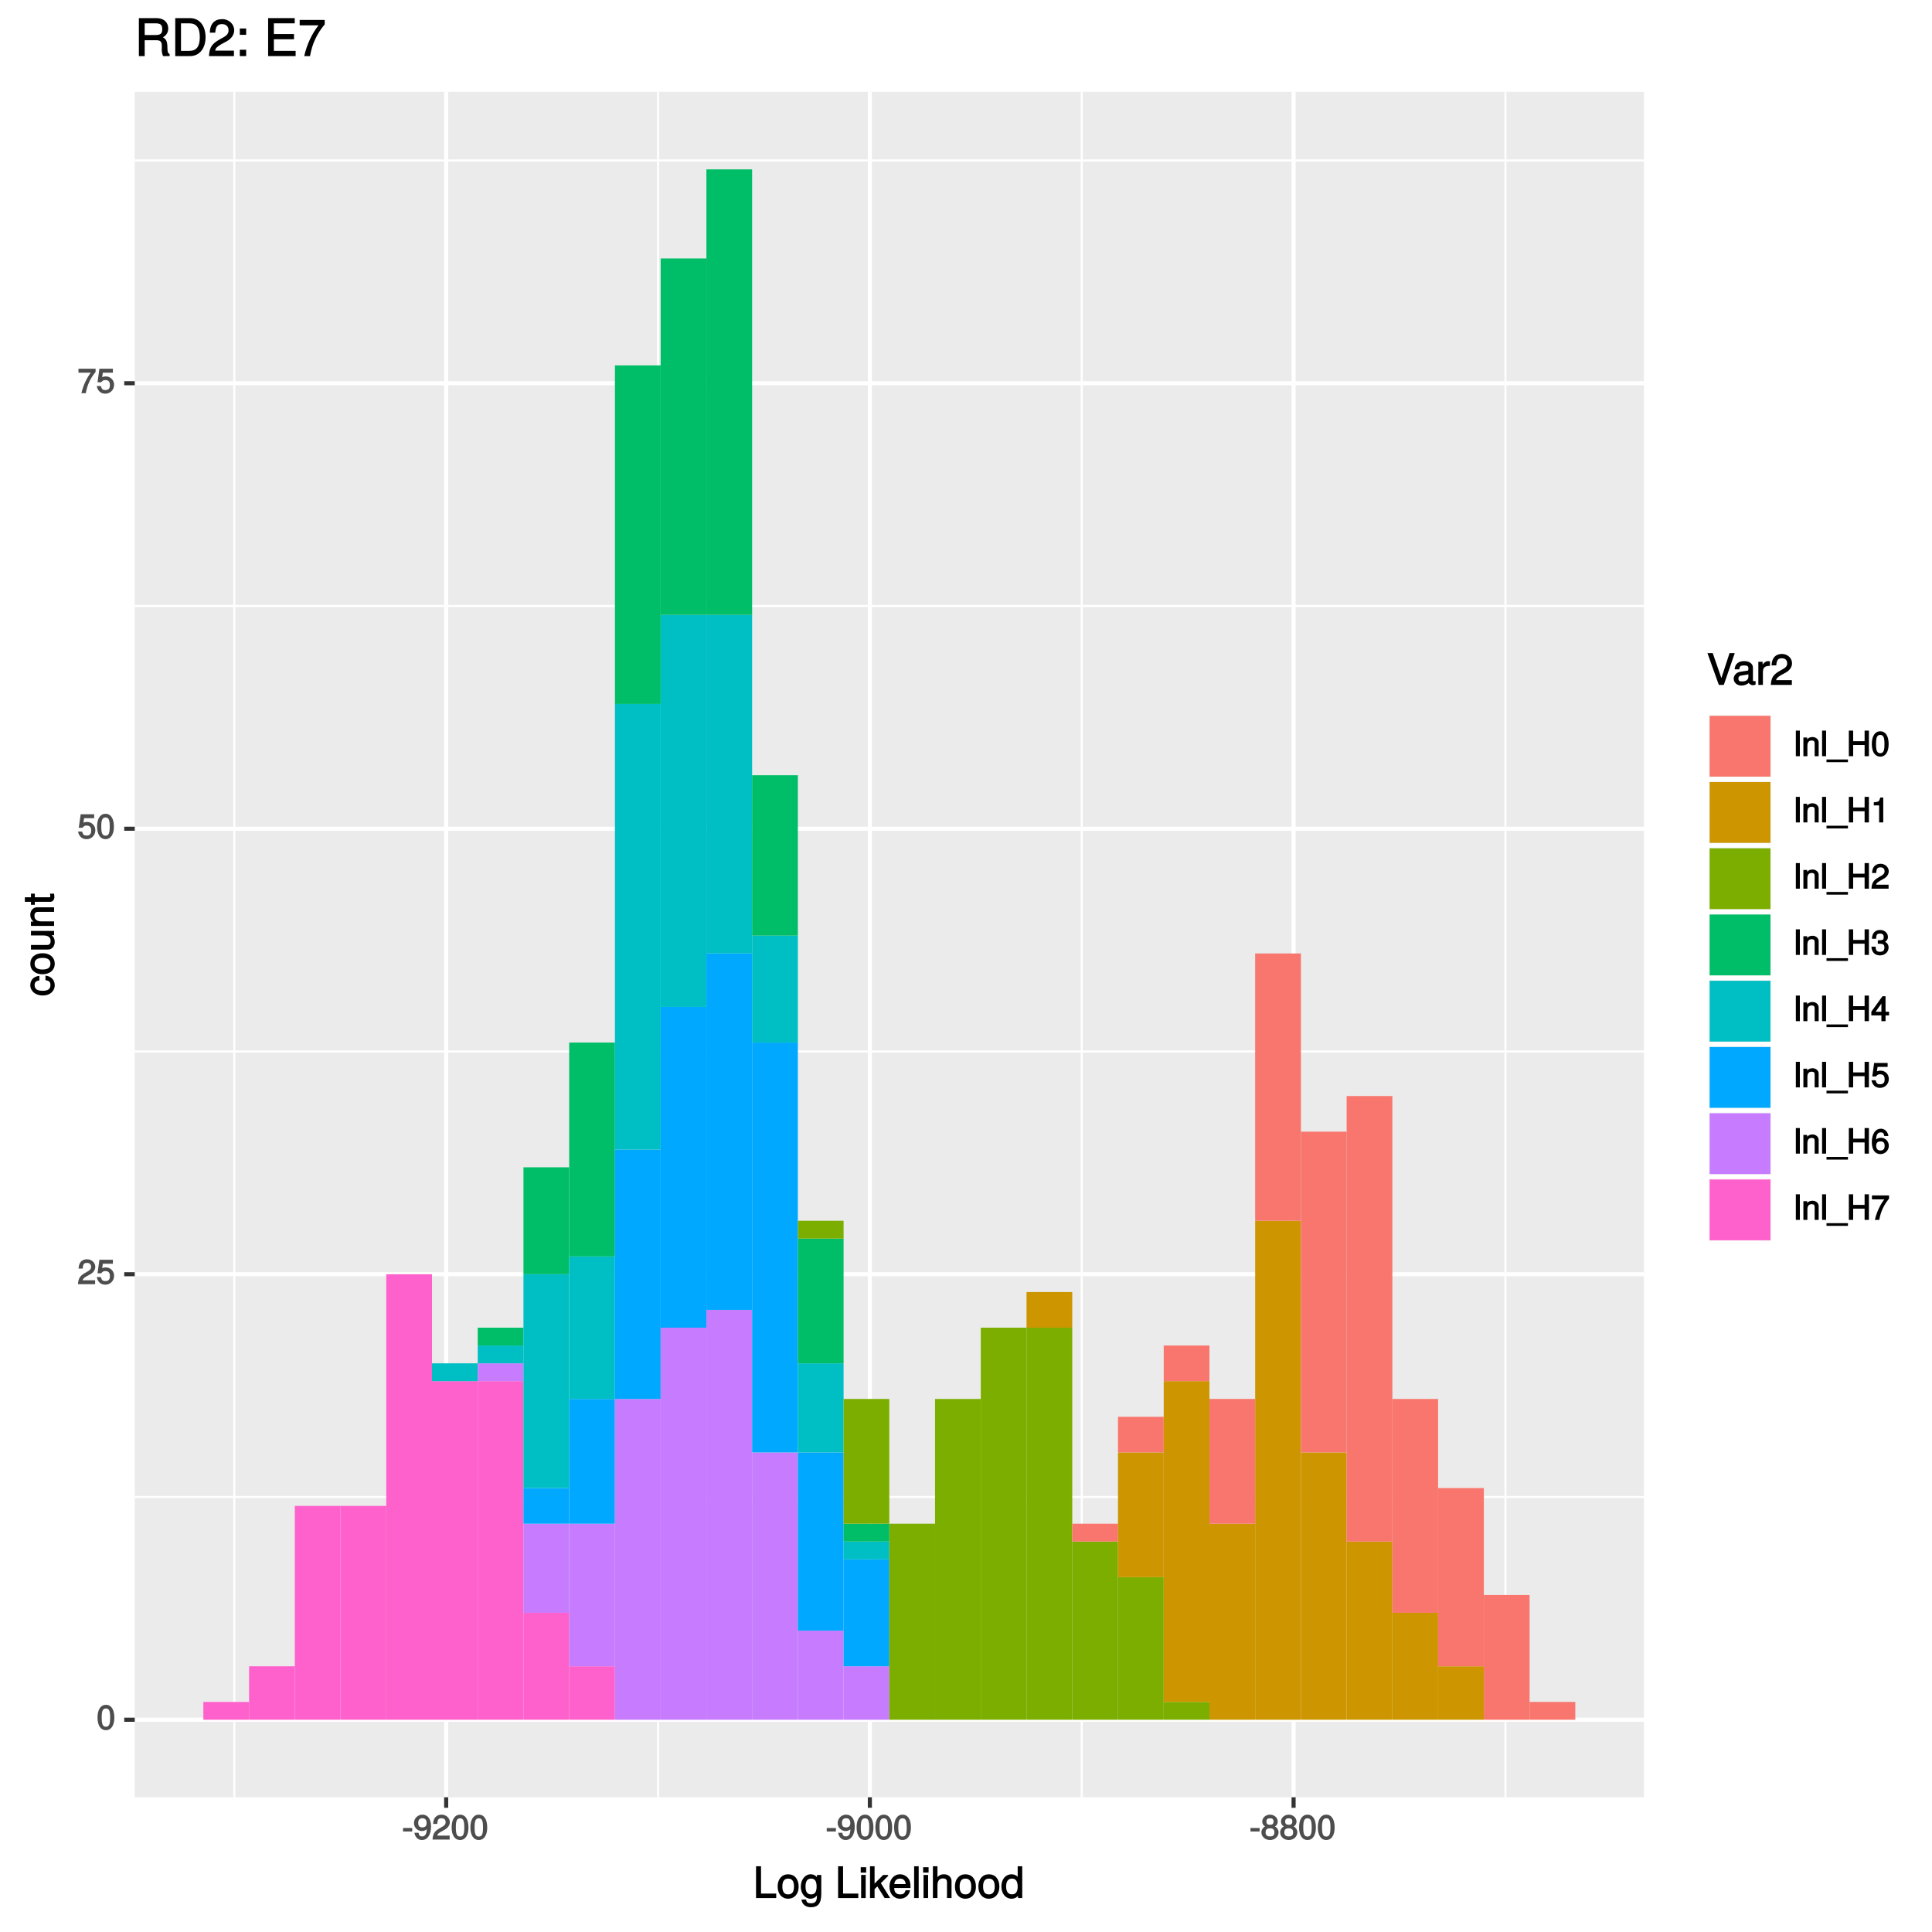 <?xml version="1.0" encoding="UTF-8"?>
<svg xmlns="http://www.w3.org/2000/svg" xmlns:xlink="http://www.w3.org/1999/xlink" width="504pt" height="504pt" viewBox="0 0 504 504" version="1.1">
<defs>
<g>
<symbol overflow="visible" id="glyph0-0">
<path style="stroke:none;" d=""/>
</symbol>
<symbol overflow="visible" id="glyph0-1">
<path style="stroke:none;" d="M 4.609 -3.125 C 4.609 -5.297 3.781 -6.5 2.422 -6.5 C 1.078 -6.5 0.219 -5.281 0.219 -3.188 C 0.219 -1.078 1.078 0.125 2.422 0.125 C 3.734 0.125 4.609 -1.078 4.609 -3.125 Z M 3.516 -3.203 C 3.516 -1.438 3.266 -0.781 2.406 -0.781 C 1.578 -0.781 1.312 -1.469 1.312 -3.172 C 1.312 -4.875 1.578 -5.547 2.422 -5.547 C 3.25 -5.547 3.516 -4.875 3.516 -3.203 Z M 3.516 -3.203 "/>
</symbol>
<symbol overflow="visible" id="glyph0-2">
<path style="stroke:none;" d="M 4.641 -4.547 C 4.641 -5.594 3.672 -6.5 2.5 -6.5 C 1.219 -6.5 0.328 -5.719 0.281 -4.078 L 1.359 -4.078 C 1.422 -5.25 1.703 -5.562 2.469 -5.562 C 3.172 -5.562 3.547 -5.188 3.547 -4.516 C 3.547 -4.031 3.297 -3.703 2.75 -3.391 L 1.938 -2.922 C 0.641 -2.188 0.219 -1.5 0.125 0 L 4.594 0 L 4.594 -1.031 L 1.344 -1.031 C 1.406 -1.406 1.641 -1.641 2.406 -2.078 L 3.281 -2.562 C 4.156 -3.031 4.641 -3.781 4.641 -4.547 Z M 4.641 -4.547 "/>
</symbol>
<symbol overflow="visible" id="glyph0-3">
<path style="stroke:none;" d="M 4.656 -2.203 C 4.656 -3.438 3.688 -4.375 2.5 -4.375 C 2.062 -4.375 1.594 -4.219 1.547 -4.188 L 1.719 -5.344 L 4.344 -5.344 L 4.344 -6.375 L 0.828 -6.375 L 0.328 -2.844 L 1.281 -2.844 C 1.688 -3.312 1.875 -3.422 2.359 -3.422 C 3.188 -3.422 3.562 -3.016 3.562 -2.094 C 3.562 -1.203 3.203 -0.812 2.359 -0.812 C 1.688 -0.812 1.422 -1.031 1.203 -1.859 L 0.125 -1.859 C 0.406 -0.5 1.266 0.125 2.375 0.125 C 3.641 0.125 4.656 -0.875 4.656 -2.203 Z M 4.656 -2.203 "/>
</symbol>
<symbol overflow="visible" id="glyph0-4">
<path style="stroke:none;" d="M 4.719 -5.594 L 4.719 -6.375 L 0.25 -6.375 L 0.25 -5.344 L 3.469 -5.344 C 2.422 -4 1.5 -2.078 1.016 0 L 2.156 0 C 2.531 -2.141 3.375 -3.938 4.719 -5.547 Z M 4.719 -5.594 "/>
</symbol>
<symbol overflow="visible" id="glyph0-5">
<path style="stroke:none;" d="M 2.641 -2.25 L 2.641 -3.016 L 0.25 -3.016 L 0.25 -2.109 L 2.641 -2.109 Z M 2.641 -2.25 "/>
</symbol>
<symbol overflow="visible" id="glyph0-6">
<path style="stroke:none;" d="M 4.625 -3.391 C 4.625 -5.344 3.797 -6.5 2.375 -6.5 C 1.188 -6.5 0.172 -5.531 0.172 -4.297 C 0.172 -3.141 1.125 -2.219 2.25 -2.219 C 2.844 -2.219 3.375 -2.469 3.781 -2.953 L 3.516 -3.047 C 3.516 -1.531 3.172 -0.812 2.281 -0.812 C 1.734 -0.812 1.516 -1.031 1.359 -1.766 L 0.297 -1.766 C 0.453 -0.609 1.281 0.125 2.234 0.125 C 3.688 0.125 4.625 -1.234 4.625 -3.391 Z M 3.469 -4.312 C 3.469 -3.547 3.094 -3.172 2.344 -3.172 C 1.594 -3.172 1.281 -3.531 1.281 -4.359 C 1.281 -5.156 1.656 -5.562 2.359 -5.562 C 3.094 -5.562 3.469 -5.125 3.469 -4.312 Z M 3.469 -4.312 "/>
</symbol>
<symbol overflow="visible" id="glyph0-7">
<path style="stroke:none;" d="M 4.656 -1.891 C 4.656 -2.594 4.156 -3.203 3.719 -3.422 C 4.188 -3.703 4.438 -4.109 4.438 -4.703 C 4.438 -5.688 3.531 -6.5 2.422 -6.5 C 1.312 -6.5 0.391 -5.688 0.391 -4.703 C 0.391 -4.125 0.641 -3.719 1.125 -3.422 C 0.672 -3.203 0.172 -2.594 0.172 -1.906 C 0.172 -0.75 1.188 0.125 2.422 0.125 C 3.656 0.125 4.656 -0.75 4.656 -1.891 Z M 3.344 -4.688 C 3.344 -4.109 3.062 -3.859 2.422 -3.859 C 1.766 -3.859 1.484 -4.109 1.484 -4.703 C 1.484 -5.297 1.766 -5.547 2.422 -5.547 C 3.078 -5.547 3.344 -5.297 3.344 -4.688 Z M 3.562 -1.875 C 3.562 -1.141 3.188 -0.812 2.406 -0.812 C 1.641 -0.812 1.266 -1.156 1.266 -1.875 C 1.266 -2.609 1.641 -2.938 2.422 -2.938 C 3.188 -2.938 3.562 -2.609 3.562 -1.875 Z M 3.562 -1.875 "/>
</symbol>
<symbol overflow="visible" id="glyph0-8">
<path style="stroke:none;" d="M 1.484 -0.125 L 1.484 -6.672 L 0.438 -6.672 L 0.438 0 L 1.484 0 Z M 1.484 -0.125 "/>
</symbol>
<symbol overflow="visible" id="glyph0-9">
<path style="stroke:none;" d="M 4.438 -0.125 L 4.438 -3.609 C 4.438 -4.375 3.719 -5 2.828 -5 C 2.141 -5 1.578 -4.703 1.172 -4.062 L 1.438 -3.969 L 1.438 -4.875 L 0.453 -4.875 L 0.453 0 L 1.5 0 L 1.5 -2.672 C 1.5 -3.609 1.859 -4.094 2.609 -4.094 C 3.188 -4.094 3.391 -3.875 3.391 -3.328 L 3.391 0 L 4.438 0 Z M 4.438 -0.125 "/>
</symbol>
<symbol overflow="visible" id="glyph0-10">
<path style="stroke:none;" d="M 5.234 1.422 L 5.234 0.859 L -0.359 0.859 L -0.359 1.562 L 5.234 1.562 Z M 5.234 1.422 "/>
</symbol>
<symbol overflow="visible" id="glyph0-11">
<path style="stroke:none;" d="M 5.812 -0.125 L 5.812 -6.672 L 4.688 -6.672 L 4.688 -3.906 L 1.703 -3.906 L 1.703 -6.672 L 0.578 -6.672 L 0.578 0 L 1.703 0 L 1.703 -2.922 L 4.688 -2.922 L 4.688 0 L 5.812 0 Z M 5.812 -0.125 "/>
</symbol>
<symbol overflow="visible" id="glyph0-12">
<path style="stroke:none;" d="M 3.203 -0.125 L 3.203 -6.5 L 2.422 -6.5 C 2.109 -5.406 2.094 -5.406 0.734 -5.25 L 0.734 -4.438 L 2.125 -4.438 L 2.125 0 L 3.203 0 Z M 3.203 -0.125 "/>
</symbol>
<symbol overflow="visible" id="glyph0-13">
<path style="stroke:none;" d="M 4.594 -1.938 C 4.594 -2.703 4.141 -3.266 3.391 -3.531 L 3.391 -3.266 C 3.969 -3.5 4.422 -4.031 4.422 -4.656 C 4.422 -5.734 3.547 -6.5 2.359 -6.5 C 1.109 -6.5 0.281 -5.688 0.25 -4.219 L 1.344 -4.219 C 1.359 -5.281 1.578 -5.562 2.375 -5.562 C 3.062 -5.562 3.312 -5.281 3.312 -4.625 C 3.312 -3.953 3.188 -3.812 1.781 -3.812 L 1.781 -2.906 L 2.359 -2.906 C 3.219 -2.906 3.5 -2.625 3.5 -1.938 C 3.5 -1.156 3.172 -0.812 2.359 -0.812 C 1.516 -0.812 1.266 -1.109 1.203 -2.141 L 0.109 -2.141 C 0.219 -0.625 1.062 0.125 2.344 0.125 C 3.625 0.125 4.594 -0.766 4.594 -1.938 Z M 4.594 -1.938 "/>
</symbol>
<symbol overflow="visible" id="glyph0-14">
<path style="stroke:none;" d="M 4.719 -1.625 L 4.719 -2.453 L 3.797 -2.453 L 3.797 -6.5 L 3 -6.5 L 0.094 -2.469 L 0.094 -1.5 L 2.719 -1.5 L 2.719 0 L 3.797 0 L 3.797 -1.5 L 4.719 -1.5 Z M 2.875 -2.453 L 1.203 -2.453 L 2.984 -4.953 L 2.719 -5.047 L 2.719 -2.453 Z M 2.875 -2.453 "/>
</symbol>
<symbol overflow="visible" id="glyph0-15">
<path style="stroke:none;" d="M 4.656 -2.062 C 4.656 -3.234 3.719 -4.141 2.609 -4.141 C 1.984 -4.141 1.391 -3.875 1.062 -3.406 L 1.312 -3.312 C 1.328 -4.844 1.672 -5.547 2.562 -5.547 C 3.109 -5.547 3.328 -5.344 3.469 -4.609 L 4.547 -4.609 C 4.375 -5.766 3.562 -6.5 2.609 -6.5 C 1.156 -6.5 0.219 -5.141 0.219 -2.969 C 0.219 -1.031 1.047 0.125 2.469 0.125 C 3.656 0.125 4.656 -0.844 4.656 -2.062 Z M 3.562 -2 C 3.562 -1.219 3.188 -0.812 2.484 -0.812 C 1.766 -0.812 1.359 -1.25 1.359 -2.047 C 1.359 -2.828 1.734 -3.188 2.5 -3.188 C 3.25 -3.188 3.562 -2.844 3.562 -2 Z M 3.562 -2 "/>
</symbol>
<symbol overflow="visible" id="glyph1-0">
<path style="stroke:none;" d=""/>
</symbol>
<symbol overflow="visible" id="glyph1-1">
<path style="stroke:none;" d="M 6 -0.125 L 6 -1.172 L 2.031 -1.172 L 2.031 -8.297 L 0.734 -8.297 L 0.734 0 L 6 0 Z M 6 -0.125 "/>
</symbol>
<symbol overflow="visible" id="glyph1-2">
<path style="stroke:none;" d="M 5.734 -2.969 C 5.734 -4.969 4.656 -6.203 2.984 -6.203 C 1.375 -6.203 0.25 -4.953 0.25 -3.016 C 0.25 -1.078 1.359 0.172 3 0.172 C 4.625 0.172 5.734 -1.078 5.734 -2.969 Z M 4.516 -2.984 C 4.516 -1.625 4.016 -0.953 3 -0.953 C 1.984 -0.953 1.484 -1.609 1.484 -3.016 C 1.484 -4.406 1.984 -5.078 3 -5.078 C 4.031 -5.078 4.516 -4.406 4.516 -2.984 Z M 4.516 -2.984 "/>
</symbol>
<symbol overflow="visible" id="glyph1-3">
<path style="stroke:none;" d="M 5.516 -1.078 L 5.516 -6.031 L 4.391 -6.031 L 4.391 -5.062 L 4.625 -5.156 C 4.156 -5.844 3.516 -6.203 2.766 -6.203 C 1.312 -6.203 0.172 -4.828 0.172 -2.953 C 0.172 -1.141 1.344 0.172 2.688 0.172 C 3.422 0.172 4.016 -0.172 4.625 -0.906 L 4.391 -1 L 4.391 -0.609 C 4.391 0.906 3.906 1.359 2.844 1.359 C 2.109 1.359 1.688 1.234 1.547 0.391 L 0.359 0.391 C 0.469 1.609 1.453 2.391 2.812 2.391 C 4.609 2.391 5.516 1.469 5.516 -1.078 Z M 4.297 -2.984 C 4.297 -1.609 3.844 -0.953 2.875 -0.953 C 1.875 -0.953 1.406 -1.609 1.406 -3.016 C 1.406 -4.406 1.891 -5.078 2.875 -5.078 C 3.859 -5.078 4.297 -4.375 4.297 -2.984 Z M 4.297 -2.984 "/>
</symbol>
<symbol overflow="visible" id="glyph1-4">
<path style="stroke:none;" d=""/>
</symbol>
<symbol overflow="visible" id="glyph1-5">
<path style="stroke:none;" d="M 1.812 -0.125 L 1.812 -6.031 L 0.625 -6.031 L 0.625 0 L 1.812 0 Z M 1.938 -6.766 L 1.938 -8.047 L 0.516 -8.047 L 0.516 -6.641 L 1.938 -6.641 Z M 1.938 -6.766 "/>
</symbol>
<symbol overflow="visible" id="glyph1-6">
<path style="stroke:none;" d="M 5.609 -0.234 L 3.328 -3.891 L 5.266 -5.797 L 5.172 -6.031 L 3.938 -6.031 L 1.453 -3.547 L 1.688 -3.453 L 1.688 -8.297 L 0.5 -8.297 L 0.5 0 L 1.688 0 L 1.688 -2.328 L 2.406 -3.047 L 4.312 0 L 5.766 0 Z M 5.609 -0.234 "/>
</symbol>
<symbol overflow="visible" id="glyph1-7">
<path style="stroke:none;" d="M 5.781 -2.75 C 5.781 -3.594 5.703 -4.109 5.547 -4.547 C 5.172 -5.484 4.156 -6.203 3.078 -6.203 C 1.469 -6.203 0.297 -4.875 0.297 -2.984 C 0.297 -1.094 1.438 0.172 3.062 0.172 C 4.375 0.172 5.422 -0.719 5.672 -2.031 L 4.5 -2.031 C 4.203 -1.125 3.828 -0.953 3.094 -0.953 C 2.141 -0.953 1.547 -1.438 1.531 -2.625 L 5.781 -2.625 Z M 4.75 -3.469 C 4.75 -3.469 4.562 -3.625 4.578 -3.641 L 1.562 -3.641 C 1.625 -4.516 2.141 -5.078 3.062 -5.078 C 3.969 -5.078 4.516 -4.469 4.516 -3.562 Z M 4.75 -3.469 "/>
</symbol>
<symbol overflow="visible" id="glyph1-8">
<path style="stroke:none;" d="M 1.797 -0.125 L 1.797 -8.297 L 0.609 -8.297 L 0.609 0 L 1.797 0 Z M 1.797 -0.125 "/>
</symbol>
<symbol overflow="visible" id="glyph1-9">
<path style="stroke:none;" d="M 5.484 -0.125 L 5.484 -4.484 C 5.484 -5.453 4.656 -6.203 3.531 -6.203 C 2.719 -6.203 2.125 -5.906 1.578 -5.203 L 1.812 -5.109 L 1.812 -8.297 L 0.625 -8.297 L 0.625 0 L 1.812 0 L 1.812 -3.312 C 1.812 -4.484 2.297 -5.125 3.25 -5.125 C 3.891 -5.125 4.297 -4.891 4.297 -4.125 L 4.297 0 L 5.484 0 Z M 5.484 -0.125 "/>
</symbol>
<symbol overflow="visible" id="glyph1-10">
<path style="stroke:none;" d="M 5.578 -0.125 L 5.578 -8.297 L 4.391 -8.297 L 4.391 -5.172 L 4.625 -5.266 C 4.234 -5.859 3.531 -6.203 2.766 -6.203 C 1.266 -6.203 0.141 -4.906 0.141 -3.062 C 0.141 -1.125 1.25 0.172 2.797 0.172 C 3.594 0.172 4.219 -0.172 4.719 -0.875 L 4.484 -0.984 L 4.484 0 L 5.578 0 Z M 4.391 -2.984 C 4.391 -1.656 3.891 -0.969 2.922 -0.969 C 1.906 -0.969 1.375 -1.672 1.375 -3.016 C 1.375 -4.359 1.906 -5.078 2.922 -5.078 C 3.906 -5.078 4.391 -4.328 4.391 -2.984 Z M 4.391 -2.984 "/>
</symbol>
<symbol overflow="visible" id="glyph1-11">
<path style="stroke:none;" d="M 7.094 -8.297 L 5.906 -8.297 L 3.641 -1.359 L 3.922 -1.359 L 1.516 -8.297 L 0.141 -8.297 L 3.109 0 L 4.406 0 L 7.266 -8.297 Z M 7.094 -8.297 "/>
</symbol>
<symbol overflow="visible" id="glyph1-12">
<path style="stroke:none;" d="M 6.016 -0.156 L 6.016 -1.016 C 5.781 -0.969 5.734 -0.969 5.688 -0.969 C 5.375 -0.969 5.328 -0.984 5.328 -1.281 L 5.328 -4.484 C 5.328 -5.516 4.438 -6.203 3.031 -6.203 C 1.625 -6.203 0.625 -5.516 0.562 -4.062 L 1.766 -4.062 C 1.844 -4.891 2.141 -5.078 2.984 -5.078 C 3.812 -5.078 4.141 -4.906 4.141 -4.359 L 4.141 -4.109 C 4.141 -3.734 4.047 -3.703 3.328 -3.625 C 2.031 -3.453 1.828 -3.406 1.469 -3.266 C 0.797 -2.984 0.312 -2.328 0.312 -1.625 C 0.312 -0.578 1.188 0.172 2.359 0.172 C 3.094 0.172 3.891 -0.172 4.234 -0.531 C 4.266 -0.375 4.812 0.078 5.266 0.078 C 5.438 0.078 5.594 0.062 6.016 -0.062 Z M 4.141 -2.125 C 4.141 -1.297 3.438 -0.906 2.547 -0.906 C 1.844 -0.906 1.547 -1.016 1.547 -1.656 C 1.547 -2.25 1.828 -2.391 2.812 -2.531 C 3.766 -2.656 3.969 -2.703 4.141 -2.781 Z M 4.141 -2.125 "/>
</symbol>
<symbol overflow="visible" id="glyph1-13">
<path style="stroke:none;" d="M 3.656 -5.094 L 3.656 -6.156 C 3.375 -6.188 3.297 -6.203 3.172 -6.203 C 2.578 -6.203 2.031 -5.812 1.5 -4.953 L 1.734 -4.844 L 1.734 -6.031 L 0.625 -6.031 L 0.625 0 L 1.812 0 L 1.812 -3.125 C 1.812 -4.422 2.109 -4.938 3.656 -4.969 Z M 3.656 -5.094 "/>
</symbol>
<symbol overflow="visible" id="glyph1-14">
<path style="stroke:none;" d="M 5.75 -5.641 C 5.75 -6.969 4.594 -8.078 3.125 -8.078 C 1.531 -8.078 0.469 -7.109 0.406 -5.094 L 1.641 -5.094 C 1.734 -6.531 2.141 -6.953 3.094 -6.953 C 3.969 -6.953 4.484 -6.453 4.484 -5.625 C 4.484 -5 4.172 -4.578 3.469 -4.188 L 2.469 -3.609 C 0.844 -2.688 0.312 -1.844 0.219 0 L 5.703 0 L 5.703 -1.234 L 1.609 -1.234 C 1.688 -1.734 2 -2.031 2.953 -2.594 L 4.062 -3.188 C 5.141 -3.766 5.75 -4.688 5.75 -5.641 Z M 5.75 -5.641 "/>
</symbol>
<symbol overflow="visible" id="glyph2-0">
<path style="stroke:none;" d=""/>
</symbol>
<symbol overflow="visible" id="glyph2-1">
<path style="stroke:none;" d="M -2.25 -5.25 L -2.25 -4.203 C -1.188 -4.031 -0.953 -3.703 -0.953 -2.922 C -0.953 -1.906 -1.594 -1.438 -2.953 -1.438 C -4.406 -1.438 -5.078 -1.891 -5.078 -2.891 C -5.078 -3.656 -4.766 -4 -3.828 -4.141 L -3.828 -5.328 C -5.375 -5.203 -6.203 -4.188 -6.203 -2.906 C -6.203 -1.359 -4.875 -0.203 -2.953 -0.203 C -1.094 -0.203 0.172 -1.328 0.172 -2.891 C 0.172 -4.266 -0.797 -5.266 -2.25 -5.391 Z M -2.25 -5.25 "/>
</symbol>
<symbol overflow="visible" id="glyph2-2">
<path style="stroke:none;" d="M -2.969 -5.734 C -4.969 -5.734 -6.203 -4.656 -6.203 -2.984 C -6.203 -1.375 -4.953 -0.25 -3.016 -0.25 C -1.078 -0.25 0.172 -1.359 0.172 -3 C 0.172 -4.625 -1.078 -5.734 -2.969 -5.734 Z M -2.984 -4.516 C -1.625 -4.516 -0.953 -4.016 -0.953 -3 C -0.953 -1.984 -1.609 -1.484 -3.016 -1.484 C -4.406 -1.484 -5.078 -1.984 -5.078 -3 C -5.078 -4.031 -4.406 -4.516 -2.984 -4.516 Z M -2.984 -4.516 "/>
</symbol>
<symbol overflow="visible" id="glyph2-3">
<path style="stroke:none;" d="M -0.125 -5.438 L -6.031 -5.438 L -6.031 -4.25 L -2.719 -4.25 C -1.547 -4.25 -0.906 -3.766 -0.906 -2.812 C -0.906 -2.094 -1.203 -1.766 -1.906 -1.766 L -6.031 -1.766 L -6.031 -0.578 L -1.547 -0.578 C -0.578 -0.578 0.172 -1.438 0.172 -2.547 C 0.172 -3.406 -0.172 -4.031 -0.922 -4.562 L -1.016 -4.328 L 0 -4.328 L 0 -5.438 Z M -0.125 -5.438 "/>
</symbol>
<symbol overflow="visible" id="glyph2-4">
<path style="stroke:none;" d="M -0.125 -5.484 L -4.484 -5.484 C -5.438 -5.484 -6.203 -4.641 -6.203 -3.531 C -6.203 -2.672 -5.828 -2.031 -5.031 -1.516 L -4.922 -1.75 L -6.031 -1.75 L -6.031 -0.625 L 0 -0.625 L 0 -1.812 L -3.312 -1.812 C -4.484 -1.812 -5.125 -2.328 -5.125 -3.25 C -5.125 -3.984 -4.812 -4.297 -4.125 -4.297 L 0 -4.297 L 0 -5.484 Z M -0.125 -5.484 "/>
</symbol>
<symbol overflow="visible" id="glyph2-5">
<path style="stroke:none;" d="M -0.125 -2.922 L -1.078 -2.922 C -1.016 -2.672 -1 -2.531 -1 -2.359 C -1 -1.953 -0.969 -1.984 -1.375 -1.984 L -5.016 -1.984 L -5.016 -2.922 L -6.031 -2.922 L -6.031 -1.984 L -7.625 -1.984 L -7.625 -0.797 L -6.031 -0.797 L -6.031 -0.016 L -5.016 -0.016 L -5.016 -0.797 L -0.969 -0.797 C -0.391 -0.797 0.078 -1.328 0.078 -2.047 C 0.078 -2.266 0.062 -2.484 -0.016 -2.922 Z M -0.125 -2.922 "/>
</symbol>
<symbol overflow="visible" id="glyph3-0">
<path style="stroke:none;" d=""/>
</symbol>
<symbol overflow="visible" id="glyph3-1">
<path style="stroke:none;" d="M 9.094 -0.125 L 9.094 -0.5 C 8.594 -0.844 8.531 -1.094 8.516 -2.375 C 8.484 -3.969 8.125 -4.578 7.078 -5.031 L 7.078 -4.75 C 8.156 -5.281 8.734 -6.094 8.734 -7.188 C 8.734 -8.844 7.547 -9.906 5.672 -9.906 L 1.078 -9.906 L 1.078 0 L 2.594 0 L 2.594 -4.141 L 5.625 -4.141 C 6.703 -4.141 7.078 -3.75 7.062 -2.562 L 7.047 -1.703 C 7.031 -1.109 7.156 -0.531 7.391 0 L 9.094 0 Z M 7.172 -7.016 C 7.172 -5.875 6.734 -5.5 5.422 -5.5 L 2.594 -5.5 L 2.594 -8.547 L 5.422 -8.547 C 6.797 -8.547 7.172 -8.094 7.172 -7.016 Z M 7.172 -7.016 "/>
</symbol>
<symbol overflow="visible" id="glyph3-2">
<path style="stroke:none;" d="M 8.938 -4.953 C 8.938 -7.938 7.328 -9.906 4.891 -9.906 L 1.031 -9.906 L 1.031 0 L 4.891 0 C 7.312 0 8.938 -1.953 8.938 -4.953 Z M 7.438 -4.938 C 7.438 -2.516 6.578 -1.359 4.672 -1.359 L 2.531 -1.359 L 2.531 -8.547 L 4.672 -8.547 C 6.578 -8.547 7.438 -7.391 7.438 -4.938 Z M 7.438 -4.938 "/>
</symbol>
<symbol overflow="visible" id="glyph3-3">
<path style="stroke:none;" d="M 6.875 -6.75 C 6.875 -8.328 5.516 -9.641 3.75 -9.641 C 1.828 -9.641 0.578 -8.516 0.516 -6.109 L 1.938 -6.109 C 2.047 -7.812 2.562 -8.344 3.703 -8.344 C 4.766 -8.344 5.406 -7.719 5.406 -6.719 C 5.406 -5.984 5.016 -5.438 4.188 -4.969 L 2.969 -4.281 C 1.016 -3.172 0.406 -2.188 0.297 0 L 6.812 0 L 6.812 -1.422 L 1.922 -1.422 C 2 -2.047 2.391 -2.438 3.531 -3.109 L 4.859 -3.828 C 6.172 -4.531 6.875 -5.594 6.875 -6.75 Z M 6.875 -6.75 "/>
</symbol>
<symbol overflow="visible" id="glyph3-4">
<path style="stroke:none;" d="M 2.656 -0.125 L 2.656 -1.656 L 1 -1.656 L 1 0 L 2.656 0 Z M 2.656 -5.672 L 2.656 -7.203 L 1 -7.203 L 1 -5.547 L 2.656 -5.547 Z M 2.656 -5.672 "/>
</symbol>
<symbol overflow="visible" id="glyph3-5">
<path style="stroke:none;" d=""/>
</symbol>
<symbol overflow="visible" id="glyph3-6">
<path style="stroke:none;" d="M 8.219 -0.125 L 8.219 -1.359 L 2.547 -1.359 L 2.547 -4.391 L 7.797 -4.391 L 7.797 -5.75 L 2.547 -5.75 L 2.547 -8.547 L 7.984 -8.547 L 7.984 -9.906 L 1.047 -9.906 L 1.047 0 L 8.219 0 Z M 8.219 -0.125 "/>
</symbol>
<symbol overflow="visible" id="glyph3-7">
<path style="stroke:none;" d="M 7 -8.312 L 7 -9.438 L 0.469 -9.438 L 0.469 -8.016 L 5.375 -8.016 C 3.703 -5.891 2.344 -3.062 1.656 0 L 3.172 0 C 3.703 -3.156 4.984 -5.891 7 -8.266 Z M 7 -8.312 "/>
</symbol>
</g>
<clipPath id="clip1">
  <path d="M 35.152 23.957 L 429 23.957 L 429 469 L 35.152 469 Z M 35.152 23.957 "/>
</clipPath>
<clipPath id="clip2">
  <path d="M 35.152 390 L 429.844 390 L 429.844 391 L 35.152 391 Z M 35.152 390 "/>
</clipPath>
<clipPath id="clip3">
  <path d="M 35.152 274 L 429.844 274 L 429.844 275 L 35.152 275 Z M 35.152 274 "/>
</clipPath>
<clipPath id="clip4">
  <path d="M 35.152 157 L 429.844 157 L 429.844 159 L 35.152 159 Z M 35.152 157 "/>
</clipPath>
<clipPath id="clip5">
  <path d="M 35.152 41 L 429.844 41 L 429.844 43 L 35.152 43 Z M 35.152 41 "/>
</clipPath>
<clipPath id="clip6">
  <path d="M 60 23.957 L 62 23.957 L 62 469.848 L 60 469.848 Z M 60 23.957 "/>
</clipPath>
<clipPath id="clip7">
  <path d="M 171 23.957 L 172 23.957 L 172 469.848 L 171 469.848 Z M 171 23.957 "/>
</clipPath>
<clipPath id="clip8">
  <path d="M 281 23.957 L 283 23.957 L 283 469.848 L 281 469.848 Z M 281 23.957 "/>
</clipPath>
<clipPath id="clip9">
  <path d="M 392 23.957 L 393 23.957 L 393 469.848 L 392 469.848 Z M 392 23.957 "/>
</clipPath>
<clipPath id="clip10">
  <path d="M 35.152 448 L 429.844 448 L 429.844 450 L 35.152 450 Z M 35.152 448 "/>
</clipPath>
<clipPath id="clip11">
  <path d="M 35.152 331 L 429.844 331 L 429.844 333 L 35.152 333 Z M 35.152 331 "/>
</clipPath>
<clipPath id="clip12">
  <path d="M 35.152 215 L 429.844 215 L 429.844 217 L 35.152 217 Z M 35.152 215 "/>
</clipPath>
<clipPath id="clip13">
  <path d="M 35.152 99 L 429.844 99 L 429.844 101 L 35.152 101 Z M 35.152 99 "/>
</clipPath>
<clipPath id="clip14">
  <path d="M 115 23.957 L 117 23.957 L 117 469.848 L 115 469.848 Z M 115 23.957 "/>
</clipPath>
<clipPath id="clip15">
  <path d="M 226 23.957 L 228 23.957 L 228 469.848 L 226 469.848 Z M 226 23.957 "/>
</clipPath>
<clipPath id="clip16">
  <path d="M 336 23.957 L 338 23.957 L 338 469.848 L 336 469.848 Z M 336 23.957 "/>
</clipPath>
</defs>
<g id="surface2198">
<rect x="0" y="0" width="504" height="504" style="fill:rgb(100%,100%,100%);fill-opacity:1;stroke:none;"/>
<rect x="0" y="0" width="504" height="504" style="fill:rgb(100%,100%,100%);fill-opacity:1;stroke:none;"/>
<path style="fill:none;stroke-width:1.067;stroke-linecap:round;stroke-linejoin:round;stroke:rgb(100%,100%,100%);stroke-opacity:1;stroke-miterlimit:10;" d="M 0 504 L 504 504 L 504 0 L 0 0 Z M 0 504 "/>
<g clip-path="url(#clip1)" clip-rule="nonzero">
<path style=" stroke:none;fill-rule:nonzero;fill:rgb(92.157%,92.157%,92.157%);fill-opacity:1;" d="M 35.152 468.848 L 428.844 468.848 L 428.844 23.957 L 35.152 23.957 Z M 35.152 468.848 "/>
</g>
<g clip-path="url(#clip2)" clip-rule="nonzero">
<path style="fill:none;stroke-width:0.533;stroke-linecap:butt;stroke-linejoin:round;stroke:rgb(100%,100%,100%);stroke-opacity:1;stroke-miterlimit:10;" d="M 35.152 390.516 L 428.844 390.516 "/>
</g>
<g clip-path="url(#clip3)" clip-rule="nonzero">
<path style="fill:none;stroke-width:0.533;stroke-linecap:butt;stroke-linejoin:round;stroke:rgb(100%,100%,100%);stroke-opacity:1;stroke-miterlimit:10;" d="M 35.152 274.297 L 428.844 274.297 "/>
</g>
<g clip-path="url(#clip4)" clip-rule="nonzero">
<path style="fill:none;stroke-width:0.533;stroke-linecap:butt;stroke-linejoin:round;stroke:rgb(100%,100%,100%);stroke-opacity:1;stroke-miterlimit:10;" d="M 35.152 158.078 L 428.844 158.078 "/>
</g>
<g clip-path="url(#clip5)" clip-rule="nonzero">
<path style="fill:none;stroke-width:0.533;stroke-linecap:butt;stroke-linejoin:round;stroke:rgb(100%,100%,100%);stroke-opacity:1;stroke-miterlimit:10;" d="M 35.152 41.855 L 428.844 41.855 "/>
</g>
<g clip-path="url(#clip6)" clip-rule="nonzero">
<path style="fill:none;stroke-width:0.533;stroke-linecap:butt;stroke-linejoin:round;stroke:rgb(100%,100%,100%);stroke-opacity:1;stroke-miterlimit:10;" d="M 61.125 468.848 L 61.125 23.957 "/>
</g>
<g clip-path="url(#clip7)" clip-rule="nonzero">
<path style="fill:none;stroke-width:0.533;stroke-linecap:butt;stroke-linejoin:round;stroke:rgb(100%,100%,100%);stroke-opacity:1;stroke-miterlimit:10;" d="M 171.656 468.848 L 171.656 23.957 "/>
</g>
<g clip-path="url(#clip8)" clip-rule="nonzero">
<path style="fill:none;stroke-width:0.533;stroke-linecap:butt;stroke-linejoin:round;stroke:rgb(100%,100%,100%);stroke-opacity:1;stroke-miterlimit:10;" d="M 282.191 468.848 L 282.191 23.957 "/>
</g>
<g clip-path="url(#clip9)" clip-rule="nonzero">
<path style="fill:none;stroke-width:0.533;stroke-linecap:butt;stroke-linejoin:round;stroke:rgb(100%,100%,100%);stroke-opacity:1;stroke-miterlimit:10;" d="M 392.723 468.848 L 392.723 23.957 "/>
</g>
<g clip-path="url(#clip10)" clip-rule="nonzero">
<path style="fill:none;stroke-width:1.067;stroke-linecap:butt;stroke-linejoin:round;stroke:rgb(100%,100%,100%);stroke-opacity:1;stroke-miterlimit:10;" d="M 35.152 448.629 L 428.844 448.629 "/>
</g>
<g clip-path="url(#clip11)" clip-rule="nonzero">
<path style="fill:none;stroke-width:1.067;stroke-linecap:butt;stroke-linejoin:round;stroke:rgb(100%,100%,100%);stroke-opacity:1;stroke-miterlimit:10;" d="M 35.152 332.406 L 428.844 332.406 "/>
</g>
<g clip-path="url(#clip12)" clip-rule="nonzero">
<path style="fill:none;stroke-width:1.067;stroke-linecap:butt;stroke-linejoin:round;stroke:rgb(100%,100%,100%);stroke-opacity:1;stroke-miterlimit:10;" d="M 35.152 216.188 L 428.844 216.188 "/>
</g>
<g clip-path="url(#clip13)" clip-rule="nonzero">
<path style="fill:none;stroke-width:1.067;stroke-linecap:butt;stroke-linejoin:round;stroke:rgb(100%,100%,100%);stroke-opacity:1;stroke-miterlimit:10;" d="M 35.152 99.969 L 428.844 99.969 "/>
</g>
<g clip-path="url(#clip14)" clip-rule="nonzero">
<path style="fill:none;stroke-width:1.067;stroke-linecap:butt;stroke-linejoin:round;stroke:rgb(100%,100%,100%);stroke-opacity:1;stroke-miterlimit:10;" d="M 116.391 468.848 L 116.391 23.957 "/>
</g>
<g clip-path="url(#clip15)" clip-rule="nonzero">
<path style="fill:none;stroke-width:1.067;stroke-linecap:butt;stroke-linejoin:round;stroke:rgb(100%,100%,100%);stroke-opacity:1;stroke-miterlimit:10;" d="M 226.922 468.848 L 226.922 23.957 "/>
</g>
<g clip-path="url(#clip16)" clip-rule="nonzero">
<path style="fill:none;stroke-width:1.067;stroke-linecap:butt;stroke-linejoin:round;stroke:rgb(100%,100%,100%);stroke-opacity:1;stroke-miterlimit:10;" d="M 337.457 468.848 L 337.457 23.957 "/>
</g>
<path style=" stroke:none;fill-rule:nonzero;fill:rgb(100%,38.039%,80%);fill-opacity:1;" d="M 53.047 448.629 L 64.977 448.629 L 64.977 443.98 L 53.047 443.98 Z M 53.047 448.629 "/>
<path style=" stroke:none;fill-rule:nonzero;fill:rgb(100%,38.039%,80%);fill-opacity:1;" d="M 64.977 448.629 L 76.906 448.629 L 76.906 434.684 L 64.977 434.684 Z M 64.977 448.629 "/>
<path style=" stroke:none;fill-rule:nonzero;fill:rgb(100%,38.039%,80%);fill-opacity:1;" d="M 76.906 448.629 L 88.836 448.629 L 88.836 392.844 L 76.906 392.844 Z M 76.906 448.629 "/>
<path style=" stroke:none;fill-rule:nonzero;fill:rgb(100%,38.039%,80%);fill-opacity:1;" d="M 88.836 448.629 L 100.766 448.629 L 100.766 392.844 L 88.836 392.844 Z M 88.836 448.629 "/>
<path style=" stroke:none;fill-rule:nonzero;fill:rgb(100%,38.039%,80%);fill-opacity:1;" d="M 100.766 448.629 L 112.695 448.629 L 112.695 332.41 L 100.766 332.41 Z M 100.766 448.629 "/>
<path style=" stroke:none;fill-rule:nonzero;fill:rgb(100%,38.039%,80%);fill-opacity:1;" d="M 112.695 448.629 L 124.625 448.629 L 124.625 360.301 L 112.695 360.301 Z M 112.695 448.629 "/>
<path style=" stroke:none;fill-rule:nonzero;fill:rgb(0%,74.902%,76.863%);fill-opacity:1;" d="M 112.695 360.301 L 124.625 360.301 L 124.625 355.652 L 112.695 355.652 Z M 112.695 360.301 "/>
<path style=" stroke:none;fill-rule:nonzero;fill:rgb(100%,38.039%,80%);fill-opacity:1;" d="M 124.625 448.629 L 136.555 448.629 L 136.555 360.301 L 124.625 360.301 Z M 124.625 448.629 "/>
<path style=" stroke:none;fill-rule:nonzero;fill:rgb(78.039%,48.627%,100%);fill-opacity:1;" d="M 124.625 360.301 L 136.555 360.301 L 136.555 355.652 L 124.625 355.652 Z M 124.625 360.301 "/>
<path style=" stroke:none;fill-rule:nonzero;fill:rgb(0%,74.902%,76.863%);fill-opacity:1;" d="M 124.625 355.652 L 136.555 355.652 L 136.555 351.004 L 124.625 351.004 Z M 124.625 355.652 "/>
<path style=" stroke:none;fill-rule:nonzero;fill:rgb(0%,74.51%,40.392%);fill-opacity:1;" d="M 124.625 351.004 L 136.555 351.004 L 136.555 346.355 L 124.625 346.355 Z M 124.625 351.004 "/>
<path style=" stroke:none;fill-rule:nonzero;fill:rgb(100%,38.039%,80%);fill-opacity:1;" d="M 136.555 448.629 L 148.484 448.629 L 148.484 420.734 L 136.555 420.734 Z M 136.555 448.629 "/>
<path style=" stroke:none;fill-rule:nonzero;fill:rgb(78.039%,48.627%,100%);fill-opacity:1;" d="M 136.555 420.734 L 148.484 420.734 L 148.484 397.492 L 136.555 397.492 Z M 136.555 420.734 "/>
<path style=" stroke:none;fill-rule:nonzero;fill:rgb(0%,66.275%,100%);fill-opacity:1;" d="M 136.555 397.488 L 148.484 397.488 L 148.484 388.191 L 136.555 388.191 Z M 136.555 397.488 "/>
<path style=" stroke:none;fill-rule:nonzero;fill:rgb(0%,74.902%,76.863%);fill-opacity:1;" d="M 136.555 388.191 L 148.484 388.191 L 148.484 332.406 L 136.555 332.406 Z M 136.555 388.191 "/>
<path style=" stroke:none;fill-rule:nonzero;fill:rgb(0%,74.51%,40.392%);fill-opacity:1;" d="M 136.555 332.406 L 148.484 332.406 L 148.484 304.512 L 136.555 304.512 Z M 136.555 332.406 "/>
<path style=" stroke:none;fill-rule:nonzero;fill:rgb(100%,38.039%,80%);fill-opacity:1;" d="M 148.488 448.629 L 160.418 448.629 L 160.418 434.684 L 148.488 434.684 Z M 148.488 448.629 "/>
<path style=" stroke:none;fill-rule:nonzero;fill:rgb(78.039%,48.627%,100%);fill-opacity:1;" d="M 148.488 434.68 L 160.418 434.68 L 160.418 397.488 L 148.488 397.488 Z M 148.488 434.68 "/>
<path style=" stroke:none;fill-rule:nonzero;fill:rgb(0%,66.275%,100%);fill-opacity:1;" d="M 148.488 397.488 L 160.418 397.488 L 160.418 364.945 L 148.488 364.945 Z M 148.488 397.488 "/>
<path style=" stroke:none;fill-rule:nonzero;fill:rgb(0%,74.902%,76.863%);fill-opacity:1;" d="M 148.488 364.949 L 160.418 364.949 L 160.418 327.758 L 148.488 327.758 Z M 148.488 364.949 "/>
<path style=" stroke:none;fill-rule:nonzero;fill:rgb(0%,74.51%,40.392%);fill-opacity:1;" d="M 148.488 327.758 L 160.418 327.758 L 160.418 271.973 L 148.488 271.973 Z M 148.488 327.758 "/>
<path style=" stroke:none;fill-rule:nonzero;fill:rgb(78.039%,48.627%,100%);fill-opacity:1;" d="M 160.418 448.629 L 172.348 448.629 L 172.348 364.949 L 160.418 364.949 Z M 160.418 448.629 "/>
<path style=" stroke:none;fill-rule:nonzero;fill:rgb(0%,66.275%,100%);fill-opacity:1;" d="M 160.418 364.949 L 172.348 364.949 L 172.348 299.867 L 160.418 299.867 Z M 160.418 364.949 "/>
<path style=" stroke:none;fill-rule:nonzero;fill:rgb(0%,74.902%,76.863%);fill-opacity:1;" d="M 160.418 299.867 L 172.348 299.867 L 172.348 183.648 L 160.418 183.648 Z M 160.418 299.867 "/>
<path style=" stroke:none;fill-rule:nonzero;fill:rgb(0%,74.51%,40.392%);fill-opacity:1;" d="M 160.418 183.645 L 172.348 183.645 L 172.348 95.316 L 160.418 95.316 Z M 160.418 183.645 "/>
<path style=" stroke:none;fill-rule:nonzero;fill:rgb(78.039%,48.627%,100%);fill-opacity:1;" d="M 172.348 448.629 L 184.277 448.629 L 184.277 346.355 L 172.348 346.355 Z M 172.348 448.629 "/>
<path style=" stroke:none;fill-rule:nonzero;fill:rgb(0%,66.275%,100%);fill-opacity:1;" d="M 172.348 346.352 L 184.277 346.352 L 184.277 262.672 L 172.348 262.672 Z M 172.348 346.352 "/>
<path style=" stroke:none;fill-rule:nonzero;fill:rgb(0%,74.902%,76.863%);fill-opacity:1;" d="M 172.348 262.676 L 184.277 262.676 L 184.277 160.402 L 172.348 160.402 Z M 172.348 262.676 "/>
<path style=" stroke:none;fill-rule:nonzero;fill:rgb(0%,74.51%,40.392%);fill-opacity:1;" d="M 172.348 160.402 L 184.277 160.402 L 184.277 67.426 L 172.348 67.426 Z M 172.348 160.402 "/>
<path style=" stroke:none;fill-rule:nonzero;fill:rgb(78.039%,48.627%,100%);fill-opacity:1;" d="M 184.277 448.629 L 196.207 448.629 L 196.207 341.707 L 184.277 341.707 Z M 184.277 448.629 "/>
<path style=" stroke:none;fill-rule:nonzero;fill:rgb(0%,66.275%,100%);fill-opacity:1;" d="M 184.277 341.703 L 196.207 341.703 L 196.207 248.727 L 184.277 248.727 Z M 184.277 341.703 "/>
<path style=" stroke:none;fill-rule:nonzero;fill:rgb(0%,74.902%,76.863%);fill-opacity:1;" d="M 184.277 248.727 L 196.207 248.727 L 196.207 160.398 L 184.277 160.398 Z M 184.277 248.727 "/>
<path style=" stroke:none;fill-rule:nonzero;fill:rgb(0%,74.51%,40.392%);fill-opacity:1;" d="M 184.277 160.402 L 196.207 160.402 L 196.207 44.184 L 184.277 44.184 Z M 184.277 160.402 "/>
<path style=" stroke:none;fill-rule:nonzero;fill:rgb(78.039%,48.627%,100%);fill-opacity:1;" d="M 196.207 448.629 L 208.137 448.629 L 208.137 378.898 L 196.207 378.898 Z M 196.207 448.629 "/>
<path style=" stroke:none;fill-rule:nonzero;fill:rgb(0%,66.275%,100%);fill-opacity:1;" d="M 196.207 378.895 L 208.137 378.895 L 208.137 271.973 L 196.207 271.973 Z M 196.207 378.895 "/>
<path style=" stroke:none;fill-rule:nonzero;fill:rgb(0%,74.902%,76.863%);fill-opacity:1;" d="M 196.207 271.973 L 208.137 271.973 L 208.137 244.078 L 196.207 244.078 Z M 196.207 271.973 "/>
<path style=" stroke:none;fill-rule:nonzero;fill:rgb(0%,74.51%,40.392%);fill-opacity:1;" d="M 196.207 244.078 L 208.137 244.078 L 208.137 202.238 L 196.207 202.238 Z M 196.207 244.078 "/>
<path style=" stroke:none;fill-rule:nonzero;fill:rgb(78.039%,48.627%,100%);fill-opacity:1;" d="M 208.137 448.629 L 220.066 448.629 L 220.066 425.387 L 208.137 425.387 Z M 208.137 448.629 "/>
<path style=" stroke:none;fill-rule:nonzero;fill:rgb(0%,66.275%,100%);fill-opacity:1;" d="M 208.137 425.383 L 220.066 425.383 L 220.066 378.895 L 208.137 378.895 Z M 208.137 425.383 "/>
<path style=" stroke:none;fill-rule:nonzero;fill:rgb(0%,74.902%,76.863%);fill-opacity:1;" d="M 208.137 378.895 L 220.066 378.895 L 220.066 355.652 L 208.137 355.652 Z M 208.137 378.895 "/>
<path style=" stroke:none;fill-rule:nonzero;fill:rgb(0%,74.51%,40.392%);fill-opacity:1;" d="M 208.137 355.652 L 220.066 355.652 L 220.066 323.109 L 208.137 323.109 Z M 208.137 355.652 "/>
<path style=" stroke:none;fill-rule:nonzero;fill:rgb(48.627%,68.235%,0%);fill-opacity:1;" d="M 208.137 323.109 L 220.066 323.109 L 220.066 318.461 L 208.137 318.461 Z M 208.137 323.109 "/>
<path style=" stroke:none;fill-rule:nonzero;fill:rgb(78.039%,48.627%,100%);fill-opacity:1;" d="M 220.066 448.629 L 231.996 448.629 L 231.996 434.684 L 220.066 434.684 Z M 220.066 448.629 "/>
<path style=" stroke:none;fill-rule:nonzero;fill:rgb(0%,66.275%,100%);fill-opacity:1;" d="M 220.066 434.68 L 231.996 434.68 L 231.996 406.785 L 220.066 406.785 Z M 220.066 434.68 "/>
<path style=" stroke:none;fill-rule:nonzero;fill:rgb(0%,74.902%,76.863%);fill-opacity:1;" d="M 220.066 406.789 L 231.996 406.789 L 231.996 402.141 L 220.066 402.141 Z M 220.066 406.789 "/>
<path style=" stroke:none;fill-rule:nonzero;fill:rgb(0%,74.51%,40.392%);fill-opacity:1;" d="M 220.066 402.141 L 231.996 402.141 L 231.996 397.492 L 220.066 397.492 Z M 220.066 402.141 "/>
<path style=" stroke:none;fill-rule:nonzero;fill:rgb(48.627%,68.235%,0%);fill-opacity:1;" d="M 220.066 397.488 L 231.996 397.488 L 231.996 364.945 L 220.066 364.945 Z M 220.066 397.488 "/>
<path style=" stroke:none;fill-rule:nonzero;fill:rgb(48.627%,68.235%,0%);fill-opacity:1;" d="M 231.996 448.629 L 243.926 448.629 L 243.926 397.492 L 231.996 397.492 Z M 231.996 448.629 "/>
<path style=" stroke:none;fill-rule:nonzero;fill:rgb(48.627%,68.235%,0%);fill-opacity:1;" d="M 243.926 448.629 L 255.855 448.629 L 255.855 364.949 L 243.926 364.949 Z M 243.926 448.629 "/>
<path style=" stroke:none;fill-rule:nonzero;fill:rgb(48.627%,68.235%,0%);fill-opacity:1;" d="M 255.855 448.629 L 267.785 448.629 L 267.785 346.355 L 255.855 346.355 Z M 255.855 448.629 "/>
<path style=" stroke:none;fill-rule:nonzero;fill:rgb(48.627%,68.235%,0%);fill-opacity:1;" d="M 267.789 448.629 L 279.719 448.629 L 279.719 346.355 L 267.789 346.355 Z M 267.789 448.629 "/>
<path style=" stroke:none;fill-rule:nonzero;fill:rgb(80.392%,58.824%,0%);fill-opacity:1;" d="M 267.789 346.352 L 279.719 346.352 L 279.719 337.055 L 267.789 337.055 Z M 267.789 346.352 "/>
<path style=" stroke:none;fill-rule:nonzero;fill:rgb(48.627%,68.235%,0%);fill-opacity:1;" d="M 279.719 448.629 L 291.648 448.629 L 291.648 402.141 L 279.719 402.141 Z M 279.719 448.629 "/>
<path style=" stroke:none;fill-rule:nonzero;fill:rgb(97.255%,46.275%,42.745%);fill-opacity:1;" d="M 279.719 402.141 L 291.648 402.141 L 291.648 397.492 L 279.719 397.492 Z M 279.719 402.141 "/>
<path style=" stroke:none;fill-rule:nonzero;fill:rgb(48.627%,68.235%,0%);fill-opacity:1;" d="M 291.648 448.629 L 303.578 448.629 L 303.578 411.438 L 291.648 411.438 Z M 291.648 448.629 "/>
<path style=" stroke:none;fill-rule:nonzero;fill:rgb(80.392%,58.824%,0%);fill-opacity:1;" d="M 291.648 411.438 L 303.578 411.438 L 303.578 378.895 L 291.648 378.895 Z M 291.648 411.438 "/>
<path style=" stroke:none;fill-rule:nonzero;fill:rgb(97.255%,46.275%,42.745%);fill-opacity:1;" d="M 291.648 378.895 L 303.578 378.895 L 303.578 369.598 L 291.648 369.598 Z M 291.648 378.895 "/>
<path style=" stroke:none;fill-rule:nonzero;fill:rgb(48.627%,68.235%,0%);fill-opacity:1;" d="M 303.578 448.629 L 315.508 448.629 L 315.508 443.98 L 303.578 443.98 Z M 303.578 448.629 "/>
<path style=" stroke:none;fill-rule:nonzero;fill:rgb(80.392%,58.824%,0%);fill-opacity:1;" d="M 303.578 443.977 L 315.508 443.977 L 315.508 360.297 L 303.578 360.297 Z M 303.578 443.977 "/>
<path style=" stroke:none;fill-rule:nonzero;fill:rgb(97.255%,46.275%,42.745%);fill-opacity:1;" d="M 303.578 360.301 L 315.508 360.301 L 315.508 351.004 L 303.578 351.004 Z M 303.578 360.301 "/>
<path style=" stroke:none;fill-rule:nonzero;fill:rgb(80.392%,58.824%,0%);fill-opacity:1;" d="M 315.508 448.629 L 327.438 448.629 L 327.438 397.492 L 315.508 397.492 Z M 315.508 448.629 "/>
<path style=" stroke:none;fill-rule:nonzero;fill:rgb(97.255%,46.275%,42.745%);fill-opacity:1;" d="M 315.508 397.488 L 327.438 397.488 L 327.438 364.945 L 315.508 364.945 Z M 315.508 397.488 "/>
<path style=" stroke:none;fill-rule:nonzero;fill:rgb(80.392%,58.824%,0%);fill-opacity:1;" d="M 327.438 448.629 L 339.367 448.629 L 339.367 318.461 L 327.438 318.461 Z M 327.438 448.629 "/>
<path style=" stroke:none;fill-rule:nonzero;fill:rgb(97.255%,46.275%,42.745%);fill-opacity:1;" d="M 327.438 318.461 L 339.367 318.461 L 339.367 248.73 L 327.438 248.73 Z M 327.438 318.461 "/>
<path style=" stroke:none;fill-rule:nonzero;fill:rgb(80.392%,58.824%,0%);fill-opacity:1;" d="M 339.367 448.629 L 351.297 448.629 L 351.297 378.898 L 339.367 378.898 Z M 339.367 448.629 "/>
<path style=" stroke:none;fill-rule:nonzero;fill:rgb(97.255%,46.275%,42.745%);fill-opacity:1;" d="M 339.367 378.895 L 351.297 378.895 L 351.297 295.215 L 339.367 295.215 Z M 339.367 378.895 "/>
<path style=" stroke:none;fill-rule:nonzero;fill:rgb(80.392%,58.824%,0%);fill-opacity:1;" d="M 351.297 448.629 L 363.227 448.629 L 363.227 402.141 L 351.297 402.141 Z M 351.297 448.629 "/>
<path style=" stroke:none;fill-rule:nonzero;fill:rgb(97.255%,46.275%,42.745%);fill-opacity:1;" d="M 351.297 402.141 L 363.227 402.141 L 363.227 285.922 L 351.297 285.922 Z M 351.297 402.141 "/>
<path style=" stroke:none;fill-rule:nonzero;fill:rgb(80.392%,58.824%,0%);fill-opacity:1;" d="M 363.227 448.629 L 375.156 448.629 L 375.156 420.734 L 363.227 420.734 Z M 363.227 448.629 "/>
<path style=" stroke:none;fill-rule:nonzero;fill:rgb(97.255%,46.275%,42.745%);fill-opacity:1;" d="M 363.227 420.734 L 375.156 420.734 L 375.156 364.949 L 363.227 364.949 Z M 363.227 420.734 "/>
<path style=" stroke:none;fill-rule:nonzero;fill:rgb(80.392%,58.824%,0%);fill-opacity:1;" d="M 375.156 448.629 L 387.086 448.629 L 387.086 434.684 L 375.156 434.684 Z M 375.156 448.629 "/>
<path style=" stroke:none;fill-rule:nonzero;fill:rgb(97.255%,46.275%,42.745%);fill-opacity:1;" d="M 375.156 434.68 L 387.086 434.68 L 387.086 388.191 L 375.156 388.191 Z M 375.156 434.68 "/>
<path style=" stroke:none;fill-rule:nonzero;fill:rgb(97.255%,46.275%,42.745%);fill-opacity:1;" d="M 387.09 448.629 L 399.02 448.629 L 399.02 416.086 L 387.09 416.086 Z M 387.09 448.629 "/>
<path style=" stroke:none;fill-rule:nonzero;fill:rgb(97.255%,46.275%,42.745%);fill-opacity:1;" d="M 399.02 448.629 L 410.949 448.629 L 410.949 443.98 L 399.02 443.98 Z M 399.02 448.629 "/>
<g style="fill:rgb(30.196%,30.196%,30.196%);fill-opacity:1;">
  <use xlink:href="#glyph0-1" x="25.219" y="451.231"/>
</g>
<g style="fill:rgb(30.196%,30.196%,30.196%);fill-opacity:1;">
  <use xlink:href="#glyph0-2" x="20.219" y="335.009"/>
  <use xlink:href="#glyph0-3" x="25.109" y="335.009"/>
</g>
<g style="fill:rgb(30.196%,30.196%,30.196%);fill-opacity:1;">
  <use xlink:href="#glyph0-3" x="20.219" y="218.79"/>
  <use xlink:href="#glyph0-1" x="25.109" y="218.79"/>
</g>
<g style="fill:rgb(30.196%,30.196%,30.196%);fill-opacity:1;">
  <use xlink:href="#glyph0-4" x="20.219" y="102.571"/>
  <use xlink:href="#glyph0-3" x="25.109" y="102.571"/>
</g>
<path style="fill:none;stroke-width:1.067;stroke-linecap:butt;stroke-linejoin:round;stroke:rgb(20%,20%,20%);stroke-opacity:1;stroke-miterlimit:10;" d="M 32.41 448.629 L 35.152 448.629 "/>
<path style="fill:none;stroke-width:1.067;stroke-linecap:butt;stroke-linejoin:round;stroke:rgb(20%,20%,20%);stroke-opacity:1;stroke-miterlimit:10;" d="M 32.41 332.406 L 35.152 332.406 "/>
<path style="fill:none;stroke-width:1.067;stroke-linecap:butt;stroke-linejoin:round;stroke:rgb(20%,20%,20%);stroke-opacity:1;stroke-miterlimit:10;" d="M 32.41 216.188 L 35.152 216.188 "/>
<path style="fill:none;stroke-width:1.067;stroke-linecap:butt;stroke-linejoin:round;stroke:rgb(20%,20%,20%);stroke-opacity:1;stroke-miterlimit:10;" d="M 32.41 99.969 L 35.152 99.969 "/>
<path style="fill:none;stroke-width:1.067;stroke-linecap:butt;stroke-linejoin:round;stroke:rgb(20%,20%,20%);stroke-opacity:1;stroke-miterlimit:10;" d="M 116.391 471.59 L 116.391 468.848 "/>
<path style="fill:none;stroke-width:1.067;stroke-linecap:butt;stroke-linejoin:round;stroke:rgb(20%,20%,20%);stroke-opacity:1;stroke-miterlimit:10;" d="M 226.922 471.59 L 226.922 468.848 "/>
<path style="fill:none;stroke-width:1.067;stroke-linecap:butt;stroke-linejoin:round;stroke:rgb(20%,20%,20%);stroke-opacity:1;stroke-miterlimit:10;" d="M 337.457 471.59 L 337.457 468.848 "/>
<g style="fill:rgb(30.196%,30.196%,30.196%);fill-opacity:1;">
  <use xlink:href="#glyph0-5" x="104.891" y="479.884"/>
  <use xlink:href="#glyph0-6" x="107.82" y="479.884"/>
  <use xlink:href="#glyph0-2" x="112.711" y="479.884"/>
  <use xlink:href="#glyph0-1" x="117.602" y="479.884"/>
  <use xlink:href="#glyph0-1" x="122.492" y="479.884"/>
</g>
<g style="fill:rgb(30.196%,30.196%,30.196%);fill-opacity:1;">
  <use xlink:href="#glyph0-5" x="215.422" y="479.884"/>
  <use xlink:href="#glyph0-6" x="218.352" y="479.884"/>
  <use xlink:href="#glyph0-1" x="223.242" y="479.884"/>
  <use xlink:href="#glyph0-1" x="228.133" y="479.884"/>
  <use xlink:href="#glyph0-1" x="233.023" y="479.884"/>
</g>
<g style="fill:rgb(30.196%,30.196%,30.196%);fill-opacity:1;">
  <use xlink:href="#glyph0-5" x="325.957" y="479.884"/>
  <use xlink:href="#glyph0-7" x="328.887" y="479.884"/>
  <use xlink:href="#glyph0-7" x="333.777" y="479.884"/>
  <use xlink:href="#glyph0-1" x="338.668" y="479.884"/>
  <use xlink:href="#glyph0-1" x="343.559" y="479.884"/>
</g>
<g style="fill:rgb(0%,0%,0%);fill-opacity:1;">
  <use xlink:href="#glyph1-1" x="196.496" y="495.147"/>
  <use xlink:href="#glyph1-2" x="202.612" y="495.147"/>
  <use xlink:href="#glyph1-3" x="208.729" y="495.147"/>
  <use xlink:href="#glyph1-4" x="214.845" y="495.147"/>
  <use xlink:href="#glyph1-1" x="217.902" y="495.147"/>
  <use xlink:href="#glyph1-5" x="224.019" y="495.147"/>
  <use xlink:href="#glyph1-6" x="226.461" y="495.147"/>
  <use xlink:href="#glyph1-7" x="231.741" y="495.147"/>
  <use xlink:href="#glyph1-8" x="237.857" y="495.147"/>
  <use xlink:href="#glyph1-5" x="240.3" y="495.147"/>
  <use xlink:href="#glyph1-9" x="242.742" y="495.147"/>
  <use xlink:href="#glyph1-2" x="248.858" y="495.147"/>
  <use xlink:href="#glyph1-2" x="254.975" y="495.147"/>
  <use xlink:href="#glyph1-10" x="261.091" y="495.147"/>
</g>
<g style="fill:rgb(0%,0%,0%);fill-opacity:1;">
  <use xlink:href="#glyph2-1" x="14.108" y="259.902"/>
  <use xlink:href="#glyph2-2" x="14.108" y="254.402"/>
  <use xlink:href="#glyph2-3" x="14.108" y="248.286"/>
  <use xlink:href="#glyph2-4" x="14.108" y="242.17"/>
  <use xlink:href="#glyph2-5" x="14.108" y="236.054"/>
</g>
<path style=" stroke:none;fill-rule:nonzero;fill:rgb(100%,100%,100%);fill-opacity:1;" d="M 439.801 329.742 L 498.52 329.742 L 498.52 163.062 L 439.801 163.062 Z M 439.801 329.742 "/>
<g style="fill:rgb(0%,0%,0%);fill-opacity:1;">
  <use xlink:href="#glyph1-11" x="445.281" y="178.671"/>
  <use xlink:href="#glyph1-12" x="451.959" y="178.671"/>
  <use xlink:href="#glyph1-13" x="458.075" y="178.671"/>
  <use xlink:href="#glyph1-14" x="461.738" y="178.671"/>
</g>
<path style="fill-rule:nonzero;fill:rgb(94.902%,94.902%,94.902%);fill-opacity:1;stroke-width:1.067;stroke-linecap:round;stroke-linejoin:round;stroke:rgb(100%,100%,100%);stroke-opacity:1;stroke-miterlimit:10;" d="M 445.281 203.305 L 462.562 203.305 L 462.562 186.023 L 445.281 186.023 Z M 445.281 203.305 "/>
<path style=" stroke:none;fill-rule:nonzero;fill:rgb(97.255%,46.275%,42.745%);fill-opacity:1;" d="M 445.992 202.594 L 461.855 202.594 L 461.855 186.73 L 445.992 186.73 Z M 445.992 202.594 "/>
<path style="fill-rule:nonzero;fill:rgb(94.902%,94.902%,94.902%);fill-opacity:1;stroke-width:1.067;stroke-linecap:round;stroke-linejoin:round;stroke:rgb(100%,100%,100%);stroke-opacity:1;stroke-miterlimit:10;" d="M 445.281 220.582 L 462.562 220.582 L 462.562 203.301 L 445.281 203.301 Z M 445.281 220.582 "/>
<path style=" stroke:none;fill-rule:nonzero;fill:rgb(80.392%,58.824%,0%);fill-opacity:1;" d="M 445.992 219.875 L 461.855 219.875 L 461.855 204.012 L 445.992 204.012 Z M 445.992 219.875 "/>
<path style="fill-rule:nonzero;fill:rgb(94.902%,94.902%,94.902%);fill-opacity:1;stroke-width:1.067;stroke-linecap:round;stroke-linejoin:round;stroke:rgb(100%,100%,100%);stroke-opacity:1;stroke-miterlimit:10;" d="M 445.281 237.863 L 462.562 237.863 L 462.562 220.582 L 445.281 220.582 Z M 445.281 237.863 "/>
<path style=" stroke:none;fill-rule:nonzero;fill:rgb(48.627%,68.235%,0%);fill-opacity:1;" d="M 445.992 237.156 L 461.855 237.156 L 461.855 221.293 L 445.992 221.293 Z M 445.992 237.156 "/>
<path style="fill-rule:nonzero;fill:rgb(94.902%,94.902%,94.902%);fill-opacity:1;stroke-width:1.067;stroke-linecap:round;stroke-linejoin:round;stroke:rgb(100%,100%,100%);stroke-opacity:1;stroke-miterlimit:10;" d="M 445.281 255.145 L 462.562 255.145 L 462.562 237.863 L 445.281 237.863 Z M 445.281 255.145 "/>
<path style=" stroke:none;fill-rule:nonzero;fill:rgb(0%,74.51%,40.392%);fill-opacity:1;" d="M 445.992 254.434 L 461.855 254.434 L 461.855 238.57 L 445.992 238.57 Z M 445.992 254.434 "/>
<path style="fill-rule:nonzero;fill:rgb(94.902%,94.902%,94.902%);fill-opacity:1;stroke-width:1.067;stroke-linecap:round;stroke-linejoin:round;stroke:rgb(100%,100%,100%);stroke-opacity:1;stroke-miterlimit:10;" d="M 445.281 272.426 L 462.562 272.426 L 462.562 255.145 L 445.281 255.145 Z M 445.281 272.426 "/>
<path style=" stroke:none;fill-rule:nonzero;fill:rgb(0%,74.902%,76.863%);fill-opacity:1;" d="M 445.992 271.715 L 461.855 271.715 L 461.855 255.852 L 445.992 255.852 Z M 445.992 271.715 "/>
<path style="fill-rule:nonzero;fill:rgb(94.902%,94.902%,94.902%);fill-opacity:1;stroke-width:1.067;stroke-linecap:round;stroke-linejoin:round;stroke:rgb(100%,100%,100%);stroke-opacity:1;stroke-miterlimit:10;" d="M 445.281 289.703 L 462.562 289.703 L 462.562 272.422 L 445.281 272.422 Z M 445.281 289.703 "/>
<path style=" stroke:none;fill-rule:nonzero;fill:rgb(0%,66.275%,100%);fill-opacity:1;" d="M 445.992 288.996 L 461.855 288.996 L 461.855 273.133 L 445.992 273.133 Z M 445.992 288.996 "/>
<path style="fill-rule:nonzero;fill:rgb(94.902%,94.902%,94.902%);fill-opacity:1;stroke-width:1.067;stroke-linecap:round;stroke-linejoin:round;stroke:rgb(100%,100%,100%);stroke-opacity:1;stroke-miterlimit:10;" d="M 445.281 306.984 L 462.562 306.984 L 462.562 289.703 L 445.281 289.703 Z M 445.281 306.984 "/>
<path style=" stroke:none;fill-rule:nonzero;fill:rgb(78.039%,48.627%,100%);fill-opacity:1;" d="M 445.992 306.273 L 461.855 306.273 L 461.855 290.41 L 445.992 290.41 Z M 445.992 306.273 "/>
<path style="fill-rule:nonzero;fill:rgb(94.902%,94.902%,94.902%);fill-opacity:1;stroke-width:1.067;stroke-linecap:round;stroke-linejoin:round;stroke:rgb(100%,100%,100%);stroke-opacity:1;stroke-miterlimit:10;" d="M 445.281 324.266 L 462.562 324.266 L 462.562 306.984 L 445.281 306.984 Z M 445.281 324.266 "/>
<path style=" stroke:none;fill-rule:nonzero;fill:rgb(100%,38.039%,80%);fill-opacity:1;" d="M 445.992 323.555 L 461.855 323.555 L 461.855 307.691 L 445.992 307.691 Z M 445.992 323.555 "/>
<g style="fill:rgb(0%,0%,0%);fill-opacity:1;">
  <use xlink:href="#glyph0-8" x="468.043" y="197.267"/>
  <use xlink:href="#glyph0-9" x="469.996" y="197.267"/>
  <use xlink:href="#glyph0-8" x="474.887" y="197.267"/>
  <use xlink:href="#glyph0-10" x="476.84" y="197.267"/>
  <use xlink:href="#glyph0-11" x="481.73" y="197.267"/>
  <use xlink:href="#glyph0-1" x="488.082" y="197.267"/>
</g>
<g style="fill:rgb(0%,0%,0%);fill-opacity:1;">
  <use xlink:href="#glyph0-8" x="468.043" y="214.548"/>
  <use xlink:href="#glyph0-9" x="469.996" y="214.548"/>
  <use xlink:href="#glyph0-8" x="474.887" y="214.548"/>
  <use xlink:href="#glyph0-10" x="476.84" y="214.548"/>
  <use xlink:href="#glyph0-11" x="481.73" y="214.548"/>
  <use xlink:href="#glyph0-12" x="488.082" y="214.548"/>
</g>
<g style="fill:rgb(0%,0%,0%);fill-opacity:1;">
  <use xlink:href="#glyph0-8" x="468.043" y="231.825"/>
  <use xlink:href="#glyph0-9" x="469.996" y="231.825"/>
  <use xlink:href="#glyph0-8" x="474.887" y="231.825"/>
  <use xlink:href="#glyph0-10" x="476.84" y="231.825"/>
  <use xlink:href="#glyph0-11" x="481.73" y="231.825"/>
  <use xlink:href="#glyph0-2" x="488.082" y="231.825"/>
</g>
<g style="fill:rgb(0%,0%,0%);fill-opacity:1;">
  <use xlink:href="#glyph0-8" x="468.043" y="249.106"/>
  <use xlink:href="#glyph0-9" x="469.996" y="249.106"/>
  <use xlink:href="#glyph0-8" x="474.887" y="249.106"/>
  <use xlink:href="#glyph0-10" x="476.84" y="249.106"/>
  <use xlink:href="#glyph0-11" x="481.73" y="249.106"/>
  <use xlink:href="#glyph0-13" x="488.082" y="249.106"/>
</g>
<g style="fill:rgb(0%,0%,0%);fill-opacity:1;">
  <use xlink:href="#glyph0-8" x="468.043" y="266.388"/>
  <use xlink:href="#glyph0-9" x="469.996" y="266.388"/>
  <use xlink:href="#glyph0-8" x="474.887" y="266.388"/>
  <use xlink:href="#glyph0-10" x="476.84" y="266.388"/>
  <use xlink:href="#glyph0-11" x="481.73" y="266.388"/>
  <use xlink:href="#glyph0-14" x="488.082" y="266.388"/>
</g>
<g style="fill:rgb(0%,0%,0%);fill-opacity:1;">
  <use xlink:href="#glyph0-8" x="468.043" y="283.665"/>
  <use xlink:href="#glyph0-9" x="469.996" y="283.665"/>
  <use xlink:href="#glyph0-8" x="474.887" y="283.665"/>
  <use xlink:href="#glyph0-10" x="476.84" y="283.665"/>
  <use xlink:href="#glyph0-11" x="481.73" y="283.665"/>
  <use xlink:href="#glyph0-3" x="488.082" y="283.665"/>
</g>
<g style="fill:rgb(0%,0%,0%);fill-opacity:1;">
  <use xlink:href="#glyph0-8" x="468.043" y="300.946"/>
  <use xlink:href="#glyph0-9" x="469.996" y="300.946"/>
  <use xlink:href="#glyph0-8" x="474.887" y="300.946"/>
  <use xlink:href="#glyph0-10" x="476.84" y="300.946"/>
  <use xlink:href="#glyph0-11" x="481.73" y="300.946"/>
  <use xlink:href="#glyph0-15" x="488.082" y="300.946"/>
</g>
<g style="fill:rgb(0%,0%,0%);fill-opacity:1;">
  <use xlink:href="#glyph0-8" x="468.043" y="318.228"/>
  <use xlink:href="#glyph0-9" x="469.996" y="318.228"/>
  <use xlink:href="#glyph0-8" x="474.887" y="318.228"/>
  <use xlink:href="#glyph0-10" x="476.84" y="318.228"/>
  <use xlink:href="#glyph0-11" x="481.73" y="318.228"/>
  <use xlink:href="#glyph0-4" x="488.082" y="318.228"/>
</g>
<g style="fill:rgb(0%,0%,0%);fill-opacity:1;">
  <use xlink:href="#glyph3-1" x="35.152" y="14.633"/>
  <use xlink:href="#glyph3-2" x="44.685" y="14.633"/>
  <use xlink:href="#glyph3-3" x="54.217" y="14.633"/>
  <use xlink:href="#glyph3-4" x="61.558" y="14.633"/>
  <use xlink:href="#glyph3-5" x="65.229" y="14.633"/>
  <use xlink:href="#glyph3-6" x="68.899" y="14.633"/>
  <use xlink:href="#glyph3-7" x="77.706" y="14.633"/>
</g>
</g>
</svg>
